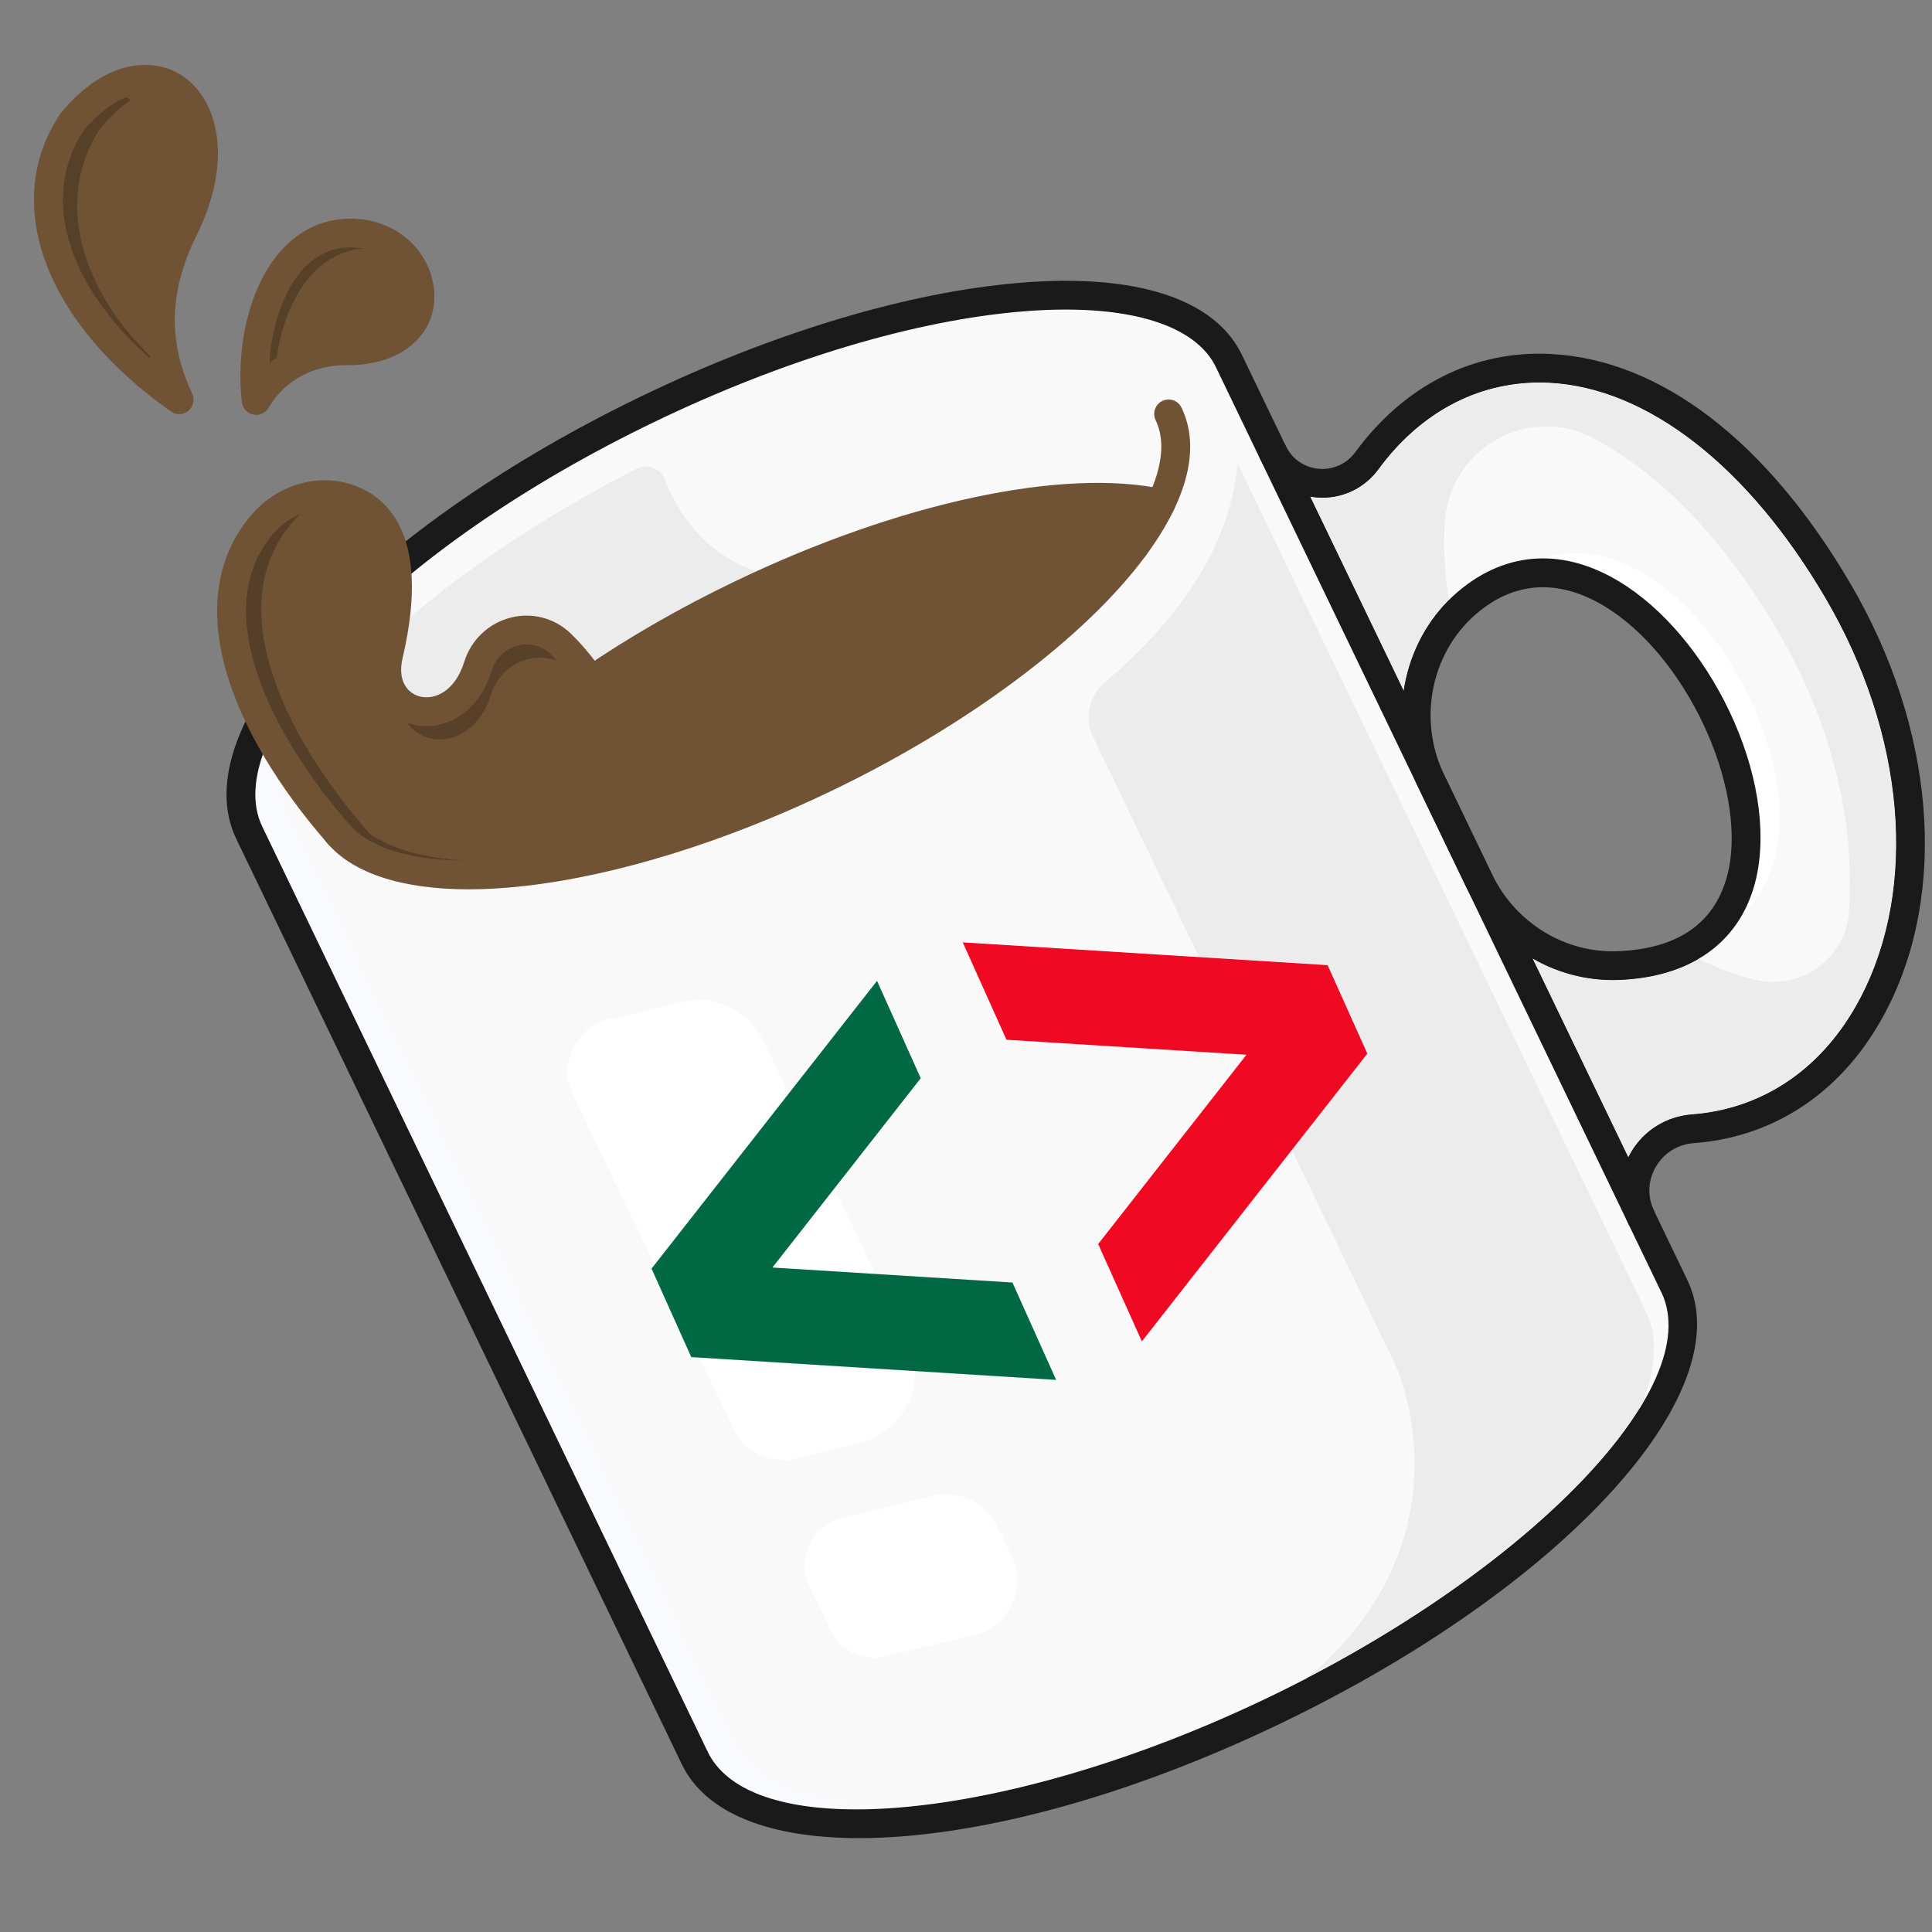 <?xml version="1.0" encoding="UTF-8" standalone="no"?>
<!-- Created with Inkscape (http://www.inkscape.org/) -->

<svg
   width="400"
   height="400"
   viewBox="0 0 105.833 105.833"
   version="1.1"
   id="svg121"
   sodipodi:docname="coffee.svg"
   inkscape:version="1.1.1 (3bf5ae0d25, 2021-09-20, custom)"
   xmlns:inkscape="http://www.inkscape.org/namespaces/inkscape"
   xmlns:sodipodi="http://sodipodi.sourceforge.net/DTD/sodipodi-0.dtd"
   xmlns="http://www.w3.org/2000/svg"
   xmlns:svg="http://www.w3.org/2000/svg">
  <rect x="0" y="0" width="105.833" height="105.833" fill="#808080" stroke="none"/>
  <sodipodi:namedview
     id="namedview123"
     pagecolor="#ffffff"
     bordercolor="#666666"
     borderopacity="1.0"
     inkscape:pageshadow="2"
     inkscape:pageopacity="0.0"
     inkscape:pagecheckerboard="0"
     inkscape:document-units="px"
     showgrid="false"
     units="px"
     inkscape:zoom="1.0494603"
     inkscape:cx="-73.847478"
     inkscape:cy="84.805491"
     inkscape:window-width="1920"
     inkscape:window-height="1011"
     inkscape:window-x="0"
     inkscape:window-y="32"
     inkscape:window-maximized="1"
     inkscape:current-layer="layer1" />
  <defs
     id="defs118" />
  <g
     inkscape:label="Layer 1"
     inkscape:groupmode="layer"
     id="layer1">
    <g
       id="g10"
       inkscape:label="ink_ext_XXXXXX"
       transform="matrix(0.045,0,0,-0.045,-34.245,147.105)">
      <path
         d="m 3064.71,2101.83 -0.05,-0.03 c -38.37,-116.47 -125.37,-198.1 -243.16,-206.91 -53.08,-3.97 -85.8,-59.69 -62.7,-107.66 l -197.6,410.4 c 31.39,-65.18 98.19,-106.99 170.44,-104 31.62,1.29 57.73,7.7 78.97,18.09 208.11,101.76 -54.99,587.23 -257.92,428.26 -8.73,-6.86 -16.65,-14.39 -23.75,-22.47 -47.21,-53.98 -57.67,-133.1 -25.63,-199.64 l -192.9,400.63 c 21.98,-45.63 84.51,-51.15 114.46,-10.31 52.07,70.85 123.62,110.35 202.59,112.63 120.75,3.59 258.78,-79.78 370.88,-270.99 92.75,-158.17 107.52,-323.14 66.37,-448"
         style="fill:#f9f9f9;fill-opacity:1;fill-rule:nonzero;stroke:none;stroke-width:0.1"
         id="path16" />
      <path
         d="m 2582.27,2159.63 166.74,-346.31 c -1.35,15.46 2.08,31.07 10.22,45.16 12.94,22.42 36.16,36.96 62.09,38.9 111.3,8.33 201.38,85.04 240.97,205.2 l 0.35,0.96 c 43.6,133.38 18.78,299.66 -66.46,445.03 -102.8,175.34 -237.22,273.81 -368.64,269.75 -78.16,-2.26 -149.42,-41.9 -200.65,-111.61 -14.65,-19.97 -38.07,-30.5 -62.66,-28.27 -15.36,1.43 -29.34,7.7 -40.26,17.67 l 162.72,-337.96 c -12.65,56.84 1.6,116.68 40.37,161 7.3,8.3 15.4,15.97 24.09,22.8 47.14,36.93 101.26,42.24 156.51,15.38 98.28,-47.79 181.42,-188.5 181.56,-307.26 0.04,-46.83 -13.36,-109.22 -77.51,-140.59 -22.3,-10.91 -49.21,-17.09 -79.96,-18.36 -58.09,-2.42 -113.26,23.63 -149.48,68.51 m 174.28,-373.49 -197.6,410.41 4.5,2.17 0.09,-0.19 c 31.45,-65.13 97.28,-105.46 168,-102.41 30.06,1.24 56.29,7.24 77.97,17.85 61.83,30.24 74.75,90.7 74.71,136.09 -0.13,115.05 -83.66,256.53 -178.75,302.77 -53.42,25.98 -105.71,20.85 -151.23,-14.81 -8.45,-6.65 -16.33,-14.1 -23.42,-22.16 -47.04,-53.78 -56.96,-131.07 -25.26,-196.9 l -4.5,-2.17 -192.86,400.55 -0.04,0.08 4.5,2.17 c 9.9,-20.55 29.35,-34.07 52.03,-36.16 22.79,-2.11 44.56,7.69 58.16,26.23 52.18,70.99 124.81,111.35 204.54,113.66 133.42,3.81 269.36,-95.26 373.11,-272.22 86.15,-146.93 111.05,-315.18 66.58,-450.05 l -0.35,-0.96 c -40.4,-121.61 -131.94,-199.23 -245.04,-207.7 -24.28,-1.81 -46.01,-15.43 -58.13,-36.41 -12.16,-21.06 -13.07,-45.72 -2.51,-67.67 l -4.5,-2.17"
         style="fill:#650000;fill-opacity:1;fill-rule:nonzero;stroke:none;stroke-width:0.1"
         id="path18" />
      <path
         d="m 2850.98,2135.49 c -1.94,-0.93 -3.83,-1.84 -5.86,-2.71 147.04,122.68 -65.57,514.93 -252.31,430.79 0.09,0.05 0.16,0.14 0.25,0.18 202.93,158.97 466.03,-326.51 257.92,-428.26"
         style="fill:#ffffff;fill-opacity:1;fill-rule:nonzero;stroke:none;stroke-width:0.1"
         id="path20" />
      <path
         d="m 2256.97,2829.51 542.26,-1126.26 c 60.87,-126.41 -156.69,-357.46 -486.01,-516.02 -18.92,-9.11 -37.79,-17.75 -56.56,-26.01 -308.28,-135.06 -592.58,-151.3 -649.95,-32.14 l -542.27,1126.26 c -38.54,80.05 34.55,202.09 177.02,321.02 82.5,68.96 188.21,136.84 309.04,195.02 298.05,143.5 585.38,178.46 682.44,90.06 l 0.02,-0.04 c 10.17,-9.26 18.24,-19.91 24.01,-31.89"
         style="fill:#f9f9f9;fill-opacity:1;fill-rule:nonzero;stroke:none;stroke-width:0.1"
         id="path22" />
      <path
         d="m 2058.39,2907.16 c -28.06,0 -58.49,-2.08 -90.98,-6.26 -125.19,-16.14 -272.86,-62.94 -415.83,-131.77 -116.68,-56.18 -223.37,-123.51 -308.52,-194.69 -147.16,-122.85 -213.09,-241.73 -176.36,-318.02 l 542.26,-1126.25 c 27.17,-56.43 108.37,-84.09 228.5,-77.85 120.22,6.22 268.73,45.71 418.2,111.19 19.96,8.79 38.44,17.29 56.48,25.97 327.53,157.71 545.02,387.69 484.84,512.69 l -542.26,1126.26 c -5.58,11.57 -13.46,22.04 -23.45,31.12 l -0.4,0.39 c -34.48,31.12 -94.25,47.22 -172.48,47.22 M 1805.54,1046.02 c -101.58,0 -174.63,27.04 -201.08,81.98 l -542.27,1126.26 c -37.78,78.48 28.63,199.6 177.67,324.01 85.45,71.45 192.5,139 309.56,195.36 143.43,69.06 291.65,116.02 417.35,132.23 124.9,16.09 220.03,0.98 267.85,-42.57 l 0.41,-0.4 c 10.28,-9.43 18.41,-20.29 24.19,-32.3 l 542.26,-1126.25 c 61.38,-127.48 -157.16,-360.47 -487.17,-519.36 -18.09,-8.71 -36.62,-17.23 -56.64,-26.05 -170.73,-74.79 -331.53,-112.91 -452.13,-112.91"
         style="fill:#650000;fill-opacity:1;fill-rule:nonzero;stroke:none;stroke-width:0.1"
         id="path24" />
      <path
         d="m 1803.19,1066.4 h -0.03 c -91.74,0 -157.87,22.85 -180.7,70.25 l -542.28,1126.29 c -11.54,23.97 -11.01,53.81 0.78,87.6 6.41,-10.98 13.36,-22.03 20.8,-33.1 0.84,-13.97 4.12,-27.14 9.99,-39.33 l 542.26,-1126.25 c 25.96,-53.92 98.43,-80.12 198.52,-80.13 15.15,0 30.94,0.61 47.29,1.8 -34.5,-4.74 -66.9,-7.13 -96.63,-7.13"
         style="fill:#f9fafe;fill-opacity:1;fill-rule:nonzero;stroke:none;stroke-width:0.1"
         id="path26" />
      <path
         d="m 2058.19,2892.16 c -16.58,0 -34.05,-0.75 -52.36,-2.26 -131.35,-10.81 -290.36,-58.49 -447.75,-134.27 -157.41,-75.78 -293.86,-170.36 -384.23,-266.3 -85.23,-90.49 -119.37,-173 -93.67,-226.39 l 542.28,-1126.29 c 22.83,-47.4 88.96,-70.25 180.7,-70.25 131.93,-0.01 316.87,47.22 502.48,136.58 314.66,151.5 533.49,377.11 477.85,492.67 l -542.28,1126.3 c -21.91,45.49 -87.46,70.21 -183.02,70.21 M 1806.76,1031.43 c -108.15,0 -186.71,29.55 -215.83,90.03 l -542.28,1126.3 c -32.81,68.14 2.6,162.46 99.72,265.57 93.24,98.98 233.35,196.23 394.53,273.84 161.16,77.59 324.54,126.46 460.06,137.62 141.16,11.65 236.97,-19.51 269.78,-87.66 l 542.29,-1126.29 c 66.07,-137.23 -151.01,-374.16 -494.2,-539.39 -191.95,-92.42 -376.84,-140.02 -514.07,-140.02"
         style="fill:#1a1a1a;fill-opacity:1;fill-rule:nonzero;stroke:none;stroke-width:0.1"
         id="path28" />
      <path
         d="m 2142,2603.45 c -170.52,-232.49 -576.92,-384.48 -816.75,-385.42 -65.73,-0.29 -118.9,10.79 -151.35,34.62 -111.97,128 -177.591,283.09 -92.13,379.78 24.57,27.81 62.45,41.23 98.22,31.26 62.44,-17.44 78.05,-89.51 54.09,-191.77 -18.34,-78.09 81.88,-99.87 108.68,-13.99 13.72,43.89 67.82,59.12 100.97,27.25 6.64,-6.41 13.62,-13.98 20.91,-22.9 3.31,-4.01 6.67,-8.33 10.11,-12.94 13.22,-17.78 31.79,-32.37 54.93,-43.31 119.45,-56.64 360.16,-14.77 612.32,197.42"
         style="fill:#705234;fill-opacity:1;fill-rule:nonzero;stroke:none;stroke-width:0.1"
         id="path30" />
      <path
         d="m 1296.34,2368.93 c -15.78,0 -30.51,7.21 -39.43,20.36 1.75,-0.65 3.52,-1.22 5.3,-1.7 5.75,-1.57 11.73,-2.37 17.82,-2.37 31.24,0 64.94,21.07 79.43,67.49 4.75,15.24 16.64,26.66 31.8,30.55 3.65,0.94 7.31,1.4 10.92,1.4 10.84,0 21.18,-4.18 29.42,-12.11 2.62,-2.52 5.27,-5.22 7.94,-8.09 -6.87,2.64 -14.04,3.9 -21.16,3.9 -25.59,0 -50.62,-16.32 -59.35,-44.22 -11.97,-38.32 -38.55,-55.2 -62.69,-55.21"
         style="fill:#594129;fill-opacity:1;fill-rule:nonzero;stroke:none;stroke-width:0.1"
         id="path32" />
      <path
         d="m 1329.44,2221.11 c -68.09,0.44 -117.68,15.63 -142.02,42.67 -0.11,0.14 -0.22,0.27 -0.34,0.4 -0.46,0.53 -0.93,1.07 -1.39,1.6 -0.26,0.3 -0.51,0.61 -0.76,0.92 -0.38,0.47 -0.78,0.92 -1.2,1.34 -96.32,111.6 -169.35,261.68 -88.83,352.82 9.1,10.3 20.25,18.05 32.26,22.86 -3.16,-2.81 -6.18,-5.83 -9.02,-9.03 -85.46,-96.7 -19.83,-251.78 92.13,-379.79 26.95,-19.82 68.27,-30.82 119.17,-33.79"
         style="fill:#563f28;fill-opacity:1;fill-rule:nonzero;stroke:none;stroke-width:0.1"
         id="path34" />
      <path
         d="m 1481.36,2441.24 c 53.73,36.71 114.58,71.91 180.7,103.75 201.67,97.09 397.61,136.29 512.24,111.25 -232.68,-268.68 -545.25,-314.21 -692.94,-215"
         style="fill:#705234;fill-opacity:1;fill-rule:nonzero;stroke:none;stroke-width:0.1"
         id="path36" />
      <path
         d="m 1331.52,2186.42 c -82.28,0 -142.87,20.02 -173.8,58.26 -6.08,7.52 -4.92,18.54 2.6,24.62 7.52,6.06 18.54,4.91 24.61,-2.6 58.6,-72.47 289.37,-65.51 574.1,71.57 161.04,77.54 298.94,180.55 368.89,275.55 42.5,57.76 56.65,108.8 39.84,143.73 -4.19,8.71 -0.53,19.17 8.18,23.36 8.72,4.2 19.16,0.53 23.35,-8.18 23.04,-47.84 8.1,-109.97 -43.18,-179.66 -73.19,-99.4 -215.95,-206.43 -381.89,-286.33 -130.24,-62.71 -263.93,-104.07 -376.45,-116.47 -23.38,-2.58 -45.51,-3.85 -66.25,-3.85"
         style="fill:#705234;fill-opacity:1;fill-rule:nonzero;stroke:none;stroke-width:0.1"
         id="path38" />
      <path
         d="m 1280.17,2420.2 c -3.01,0 -5.95,0.39 -8.73,1.15 -13.56,3.7 -27.02,18.12 -20.34,46.58 4.23,18.03 7.16,34.56 8.98,49.72 2.27,1.92 4.56,3.85 6.86,5.77 73.25,61.26 164.77,121.62 268.97,175.03 3.6,1.85 7.43,2.72 11.19,2.72 9.72,0 19,-5.8 22.9,-15.53 19.64,-49.07 58.92,-103.82 137.34,-118.88 0,0 -35.3,-12.85 -56.19,-27.08 -56.03,-27.53 -108.12,-57.44 -155.14,-88.58 -2.59,2.79 -5.01,5.68 -7.24,8.67 -11.05,14.84 -22.12,27.63 -32.9,38 -14.81,14.24 -34.04,21.86 -53.86,21.86 -6.47,0 -12.99,-0.81 -19.45,-2.47 -26.99,-6.92 -48.11,-27.11 -56.51,-54.02 -9.52,-30.47 -28.96,-42.94 -45.88,-42.94"
         style="fill:#ececec;fill-opacity:1;fill-rule:nonzero;stroke:none;stroke-width:0.1"
         id="path40" />
      <path
         d="m 1648.5,2400.45 c -13.87,0 -27.44,0.76 -40.6,2.28 -48.79,5.67 -87.99,22.7 -111.89,48.37 47.02,31.14 99.11,61.05 155.14,88.58 -5.17,-3.52 -9.46,-7.12 -12.11,-10.63 -23.08,-30.54 8.37,-93.94 128.82,-93.95 23.31,0 49.91,2.37 80.13,7.81 -70.43,-27.78 -138.22,-42.46 -199.49,-42.46"
         style="fill:#705234;fill-opacity:1;fill-rule:nonzero;stroke:none;stroke-width:0.1"
         id="path42" />
      <path
         d="m 1481.38,2423.75 c -5.59,0 -11.07,2.66 -14.46,7.62 -5.46,7.99 -3.41,18.88 4.57,24.33 55.81,38.12 117.37,73.47 182.98,105.05 200,96.3 400.61,139.44 523.56,112.58 9.44,-2.06 15.42,-11.38 13.36,-20.83 -2.06,-9.44 -11.36,-15.45 -20.83,-13.36 -113.91,24.86 -310.54,-18.26 -500.91,-109.92 -64.03,-30.83 -124.06,-65.29 -178.41,-102.42 -3.02,-2.07 -6.46,-3.05 -9.86,-3.05"
         style="fill:#705234;fill-opacity:1;fill-rule:nonzero;stroke:none;stroke-width:0.1"
         id="path44" />
      <path
         d="m 1173.92,2235.16 c -4.87,0 -9.72,2.02 -13.18,5.97 -61.49,70.29 -104.27,142.29 -123.71,208.19 -22.98,77.94 -12.04,145.27 31.63,194.71 29.66,33.56 75.19,47.9 116.01,36.5 40.77,-11.37 103.59,-54.11 66.43,-212.6 -6.68,-28.46 6.78,-42.88 20.34,-46.58 18.42,-5.02 43.4,5.89 54.61,41.79 8.4,26.91 29.52,47.1 56.51,54.02 26.26,6.74 53.67,-0.51 73.31,-19.39 10.78,-10.37 21.85,-23.16 32.9,-38 22.73,-30.5 65.03,-50.76 119.13,-57.04 147.7,-17.11 343.14,62.89 522.82,214.1 7.4,6.22 18.44,5.27 24.66,-2.12 6.23,-7.4 5.28,-18.44 -2.12,-24.66 -169.87,-142.95 -355.03,-224.55 -505.3,-224.56 -15.07,-0.01 -29.77,0.81 -44.1,2.48 -64.7,7.51 -114.2,32.02 -143.15,70.89 -9.92,13.31 -19.71,24.64 -29.11,33.69 -10.98,10.56 -25.68,14.47 -40.34,10.71 -15.16,-3.89 -27.05,-15.31 -31.8,-30.55 -17.31,-55.46 -62.04,-74.74 -97.25,-65.12 -29.84,8.15 -56.71,39.27 -45.18,88.33 13.08,55.82 25.07,152.26 -41.76,170.9 -27.99,7.81 -59.54,-2.39 -80.37,-25.96 -81.45,-92.2 -5.78,-244.7 92.18,-356.68 6.37,-7.27 5.63,-18.33 -1.64,-24.69 -3.32,-2.91 -7.43,-4.33 -11.52,-4.33"
         style="fill:#705234;fill-opacity:1;fill-rule:nonzero;stroke:none;stroke-width:0.1"
         id="path46" />
      <path
         d="m 1072.83,2781.44 c -10.67,89.73 27.82,212.43 124.68,203.41 34.78,-3.24 65.06,-26.92 72.92,-60.96 10.49,-45.47 -23.78,-82.67 -87.93,-81.93 -42.57,0.49 -83.24,-19.65 -106.44,-55.35 -1.09,-1.67 -2.17,-3.4 -3.23,-5.17"
         style="fill:#705234;fill-opacity:1;fill-rule:nonzero;stroke:none;stroke-width:0.1"
         id="path48" />
      <path
         d="m 1072.95,2781.65 c 0.43,0.71 0.86,1.41 1.29,2.11 0,-0.01 0,-0.01 0.01,-0.02 -0.44,-0.69 -0.87,-1.39 -1.3,-2.09 m -1.23,11.57 c -0.02,0.28 -0.04,0.55 -0.06,0.83 0,0 0,0.01 0.01,0.02 0.01,-0.28 0.03,-0.57 0.05,-0.85"
         style="fill:#7694b2;fill-opacity:1;fill-rule:nonzero;stroke:none;stroke-width:0.1"
         id="path50" />
      <path
         d="m 1072.84,2781.46 c -0.47,3.88 -0.81,7.81 -1.12,11.76 -0.02,0.28 -0.04,0.57 -0.05,0.85 0.41,1.63 0.87,3.25 1.35,4.86 0.26,-5.14 0.67,-10.21 1.22,-15.17 -0.43,-0.7 -0.86,-1.4 -1.29,-2.11 -0.04,-0.06 -0.07,-0.13 -0.11,-0.19 m 22.1,27.53 c 0.72,12.16 2.25,24.4 4.61,36.42 12.33,13.55 27.68,24.5 45.01,31.9 48.26,20.59 67.98,56.35 58.26,89.16 2.64,0.21 5.34,0.32 8.08,0.32 3.25,0 6.57,-0.15 9.95,-0.47 11.71,-1.07 22.92,-4.48 32.92,-9.84 7.95,-9.17 13.79,-20.2 16.65,-32.61 10.4,-45 -23.1,-81.91 -86.07,-81.91 -0.62,0 -1.23,0 -1.86,0.01 -0.49,0.01 -0.99,0.01 -1.48,0.01 -32.11,0 -63.05,-11.73 -86.07,-32.99"
         style="fill:#705234;fill-opacity:1;fill-rule:nonzero;stroke:none;stroke-width:0.1"
         id="path52" />
      <path
         d="m 1074.42,2782.22 c -0.06,0.51 -0.12,1.02 -0.17,1.52 0.53,0.86 1.07,1.72 1.61,2.56 0.07,0.1 0.13,0.21 0.2,0.31 5.41,8.32 11.77,15.8 18.88,22.37 -0.02,-0.27 -0.03,-0.54 -0.05,-0.81 -6.46,-6.16 -12.27,-13.12 -17.24,-20.78 -1.07,-1.69 -2.17,-3.44 -3.23,-5.17 m 183.51,171.88 c -1.36,0.83 -2.74,1.62 -4.14,2.37 -13.87,16 -34.17,26.32 -56.28,28.38 -3.4,0.32 -6.71,0.47 -9.96,0.47 -14.09,0 -26.85,-2.91 -38.3,-8.15 11.85,5.71 25.13,8.89 39.88,8.89 3.25,0 6.56,-0.15 9.96,-0.47 23.54,-2.21 45.01,-13.73 58.84,-31.49"
         style="fill:#c6ecff;fill-opacity:1;fill-rule:nonzero;stroke:none;stroke-width:0.1"
         id="path54" />
      <path
         d="m 1075.86,2786.3 c 0.07,0.11 0.14,0.22 0.21,0.32 5.4,8.33 11.76,15.8 18.87,22.37 v -0.01 c -7.11,-6.57 -13.47,-14.05 -18.88,-22.37 -0.07,-0.1 -0.13,-0.21 -0.2,-0.31 m -2.84,12.63 c -3.47,69.37 20.68,151.5 76.23,178.24 11.45,5.24 24.21,8.15 38.3,8.15 3.25,0 6.56,-0.15 9.96,-0.47 22.11,-2.06 42.41,-12.38 56.28,-28.38 -0.01,0 -0.01,0 -0.02,0.01 -13.86,15.99 -34.15,26.3 -56.26,28.35 -1.23,0.13 -2.44,0.21 -3.69,0.28 4.11,-6.02 7.11,-12.27 9,-18.64 -57.62,-4.72 -91.23,-59.8 -103.27,-121.06 -12.09,-13.3 -21.27,-29.09 -26.53,-46.48"
         style="fill:#574028;fill-opacity:1;fill-rule:nonzero;stroke:none;stroke-width:0.1"
         id="path56" />
      <path
         d="m 1074.25,2783.74 c -0.01,0.01 -0.01,0.01 -0.01,0.02 0.54,0.85 1.08,1.7 1.62,2.54 -0.54,-0.84 -1.08,-1.7 -1.61,-2.56"
         style="fill:#c3d0dd;fill-opacity:1;fill-rule:nonzero;stroke:none;stroke-width:0.1"
         id="path58" />
      <path
         d="m 1075.74,2791.26 c -0.55,4.96 -0.96,10.03 -1.22,15.17 5.26,17.39 14.44,33.18 26.53,46.48 -2.36,-12.02 -3.89,-24.26 -4.61,-36.42 -7.11,-6.57 -13.47,-14.04 -18.87,-22.37 -0.07,-0.1 -0.14,-0.21 -0.21,-0.32 -0.54,-0.84 -1.08,-1.69 -1.62,-2.54 m 179.53,172.72 c -10,5.36 -21.21,8.77 -32.92,9.84 -3.38,0.32 -6.7,0.47 -9.95,0.47 -2.74,0 -5.44,-0.11 -8.08,-0.32 -1.89,6.37 -4.89,12.62 -9,18.64 1.25,-0.07 2.46,-0.15 3.69,-0.28 22.11,-2.05 42.4,-12.36 56.26,-28.35"
         style="fill:#574028;fill-opacity:1;fill-rule:nonzero;stroke:none;stroke-width:0.1"
         id="path60" />
      <path
         d="m 979.136,2782.41 c -145.792,102.62 -196.393,239.33 -130.322,338.1 97.566,117.99 213.846,19.77 132.696,-136.53 -28.928,-62.03 -36.973,-127.89 -2.374,-201.57"
         style="fill:#705234;fill-opacity:1;fill-rule:nonzero;stroke:none;stroke-width:0.1"
         id="path62" />
      <path
         d="m 979.149,2782.41 v 0 c -0.056,0.12 -0.112,0.24 -0.167,0.36 0.054,-0.12 0.112,-0.24 0.167,-0.36 m -0.255,0.55 c -0.027,0.06 -0.054,0.11 -0.082,0.17 0.027,-0.05 0.055,-0.11 0.082,-0.17 m -11.366,28.49 h -0.002 c -0.6,1.82 -1.174,3.64 -1.723,5.45 0.549,-1.81 1.125,-3.63 1.725,-5.45 m 40.922,281.64 c 0,0.01 0,0 0,0.01 0,0 0,-0.01 0,-0.01 m 0,0.03 c -3.41,46.57 -30.02,76.55 -65.283,79.29 35.266,-2.71 61.883,-32.71 65.283,-79.29"
         style="fill:#7694b2;fill-opacity:1;fill-rule:nonzero;stroke:none;stroke-width:0.1"
         id="path64" />
      <path
         d="m 967.526,2811.45 c -17.733,15.68 -33.449,31.88 -47.108,48.41 -5.722,39.95 0.594,78.81 14.315,117.04 33.204,81.34 18.794,143.84 -14.738,170.33 16.682,11.3 33.133,17 48.319,17.87 -9.137,4.9 -19.437,7.51 -30.487,7.51 -4.882,0 -9.91,-0.51 -15.046,-1.55 5.149,1.05 10.193,1.56 15.088,1.56 1.786,0 3.552,-0.07 5.298,-0.21 35.263,-2.74 61.873,-32.72 65.283,-79.29 0,0 0,-0.01 0,-0.02 0,-0.01 0,0 0,-0.01 2.21,-30.33 -5.44,-67.68 -26.962,-109.11 -24.317,-52.19 -33.889,-107.1 -15.685,-167.08 0.549,-1.81 1.123,-3.63 1.723,-5.45 m -33.794,6.66 c -1.412,1.24 -2.812,2.48 -4.199,3.73 -10e-4,0.01 -0.003,0.01 -0.004,0.01 1.384,-1.24 2.794,-2.5 4.203,-3.74"
         style="fill:#705234;fill-opacity:1;fill-rule:nonzero;stroke:none;stroke-width:0.1"
         id="path66" />
      <path
         d="m 979.149,2782.41 c -0.009,0.01 -0.013,0.01 -0.021,0.02 h -0.001 c 0.008,-0.01 0.014,-0.01 0.022,-0.02 v 0 m -0.167,0.36 c -0.03,0.06 -0.058,0.12 -0.088,0.19 0.029,-0.06 0.059,-0.13 0.088,-0.19 m -0.17,0.36 c -4.467,9.57 -8.21,19.01 -11.284,28.32 0.013,-0.01 0.032,-0.03 0.045,-0.04 3.069,-9.29 6.774,-18.71 11.239,-28.28"
         style="fill:#c6ecff;fill-opacity:1;fill-rule:nonzero;stroke:none;stroke-width:0.1"
         id="path68" />
      <path
         d="m 979.128,2782.43 c -16.337,11.5 -31.48,23.42 -45.396,35.68 13.926,-12.24 29.069,-24.15 45.395,-35.68 h 0.001 m -49.599,39.42 c -106.906,96.36 -138.638,212.09 -80.696,298.65 24.613,29.77 50.428,45.77 73.948,50.56 -9.43,-1.93 -19.235,-5.66 -29.173,-11.36 9.602,-2.03 18.522,-6.26 26.387,-12.47 -12.207,-8.27 -24.539,-19.54 -36.587,-34.11 -49.021,-73.33 -33.77,-167.59 37.01,-253.26 1.799,-12.56 4.788,-25.22 9.111,-38.01"
         style="fill:#574028;fill-opacity:1;fill-rule:nonzero;stroke:none;stroke-width:0.1"
         id="path70" />
      <path
         d="m 979.149,2782.41 c -0.008,0.01 -0.014,0.01 -0.022,0.02 -4.607,9.81 -8.456,19.48 -11.601,29.02 h 0.002 c 3.074,-9.31 6.817,-18.75 11.284,-28.32 0.028,-0.06 0.055,-0.11 0.082,-0.17 0.03,-0.07 0.058,-0.13 0.088,-0.19 0.055,-0.12 0.111,-0.24 0.167,-0.36"
         style="fill:#c3d0dd;fill-opacity:1;fill-rule:nonzero;stroke:none;stroke-width:0.1"
         id="path72" />
      <path
         d="m 973.127,2789.93 c -16.326,11.53 -31.469,23.44 -45.395,35.68 -1.409,1.24 -2.819,2.5 -4.203,3.74 -4.323,12.79 -7.312,25.45 -9.111,38.01 13.659,-16.53 29.375,-32.73 47.108,-48.41 3.145,-9.54 6.994,-19.21 11.601,-29.02 m -59.132,364.8 c -7.865,6.21 -16.785,10.44 -26.387,12.47 9.938,5.7 19.743,9.43 29.173,11.36 5.136,1.04 10.164,1.55 15.046,1.55 11.05,0 21.35,-2.61 30.487,-7.51 -15.186,-0.87 -31.637,-6.57 -48.319,-17.87"
         style="fill:#574028;fill-opacity:1;fill-rule:nonzero;stroke:none;stroke-width:0.1"
         id="path74" />
      <path
         d="m 1187.67,2967.81 c -21.25,0 -39.85,-8.03 -55.37,-23.96 -24.56,-25.19 -40.46,-69.7 -43.3,-116.75 25.11,20.71 57.4,32.37 91.94,32.37 0.59,0 1.17,-0.01 1.76,-0.01 28.84,-0.51 51.13,7.71 63.14,22.62 8.28,10.28 10.88,23.38 7.54,37.88 -5.95,25.74 -29.05,44.82 -57.49,47.46 -2.78,0.26 -5.52,0.39 -8.22,0.39 z m -114.84,-203.87 c -1.22,0 -2.45,0.13 -3.67,0.39 -7.32,1.57 -12.82,7.62 -13.71,15.05 -7.16,60.24 6.07,142.01 51.78,188.9 24.88,25.53 56.71,37.24 91.9,34 43.5,-4.06 79,-33.97 88.35,-74.45 5.76,-24.98 0.66,-49.02 -14.38,-67.7 -18.55,-23.05 -50.01,-35.68 -88.72,-35.68 -1.15,0 -2.3,0.02 -3.44,0.02 -37.23,0 -70.87,-17.65 -90.21,-47.4 -0.97,-1.5 -1.94,-3.04 -2.9,-4.64 -3.2,-5.34 -8.95,-8.49 -15,-8.49"
         style="fill:#705234;fill-opacity:1;fill-rule:nonzero;stroke:none;stroke-width:0.1"
         id="path76" />
      <path
         d="m 862.873,3110.05 c -53.281,-80.6 -20.503,-187.63 80.894,-277.5 -10.835,51.88 -3.545,104.3 21.885,158.82 0.102,0.23 0.215,0.45 0.327,0.67 39.051,75.22 28.418,135.15 -2.271,155.47 -27.251,18.05 -66.782,3.35 -100.835,-37.46 z m 116.265,-345.14 c -3.516,0 -7.041,1.05 -10.073,3.19 -153.33,107.93 -207.5,253.46 -134.795,362.14 0.327,0.49 0.683,0.97 1.059,1.42 56.333,68.14 114.766,66.85 147.706,45.03 42.325,-28.03 64.785,-102.69 14.184,-200.44 -30.474,-65.53 -31.186,-124.77 -2.241,-186.4 3.374,-7.19 1.489,-15.74 -4.59,-20.84 -3.242,-2.72 -7.241,-4.1 -11.25,-4.1"
         style="fill:#705234;fill-opacity:1;fill-rule:nonzero;stroke:none;stroke-width:0.1"
         id="path78" />
      <path
         d="m 2758.83,1769.73 c -6.51,0 -12.76,3.65 -15.78,9.91 -13.28,27.58 -12.08,59.85 3.2,86.32 15.43,26.72 43.08,44.05 73.97,46.37 88.05,6.61 161.02,56.94 205.46,141.74 70.77,135.02 54.52,321.59 -42.42,486.91 -94.06,160.43 -216.58,255.98 -336.12,262.15 -81.24,4.09 -155.18,-33.21 -208.14,-105.32 -17.81,-24.24 -46.29,-37.06 -76.17,-34.3 -29.72,2.76 -55.2,20.47 -68.15,47.39 -4.2,8.71 -0.54,19.17 8.17,23.36 8.7,4.21 19.17,0.53 23.36,-8.17 7.58,-15.76 22.48,-26.12 39.85,-27.73 17.49,-1.6 34.25,5.92 44.73,20.17 60.16,81.92 144.86,124.4 238.15,119.55 133.46,-6.89 262.91,-106.11 364.51,-279.39 103,-175.66 119.56,-375.24 43.23,-520.87 -50.26,-95.88 -133.3,-152.85 -233.85,-160.39 -19.63,-1.48 -36.49,-12.03 -46.27,-28.97 -9.63,-16.69 -10.35,-36.24 -1.97,-53.63 4.19,-8.71 0.53,-19.17 -8.18,-23.36 -2.44,-1.18 -5.03,-1.74 -7.58,-1.74"
         style="fill:#1a1a1a;fill-opacity:1;fill-rule:nonzero;stroke:none;stroke-width:0.1"
         id="path80" />
      <path
         d="m 2639.22,2554.15 c -24.07,0 -49.82,-7.61 -75.74,-27.92 -59.35,-46.5 -78.01,-130.92 -44.39,-200.74 l 57.9,-120.27 c 28.82,-59.85 89.25,-96.88 153.94,-94.11 71.65,2.96 116.07,33.18 132.02,89.81 27.58,97.94 -42,258.83 -140.47,324.82 -22.38,14.99 -51.33,28.41 -83.26,28.41 m 92.43,-460.53 h 0.05 -0.05 m -7.31,-17.65 c -75.6,-0.01 -145.19,44.09 -178.88,114.06 l -57.9,120.27 c -40.71,84.53 -17.86,186.92 54.34,243.48 59.93,46.96 130.98,47.33 200.06,1.03 52.26,-35.01 99.66,-94.92 130.06,-164.38 31.19,-71.25 40.17,-143.79 24.62,-199 -19.94,-70.79 -78.28,-111.74 -164.27,-115.3 -2.68,-0.11 -5.37,-0.16 -8.03,-0.16"
         style="fill:#1a1a1a;fill-opacity:1;fill-rule:nonzero;stroke:none;stroke-width:0.1"
         id="path82" />
      <path
         d="m 1713.6,1491.69 c -24.76,0 -48.01,14.07 -59.13,37.18 l -195.94,406.95 c -18.15,37.71 3.14,82.55 43.83,92.31 l 87.65,21.04 c 6.9,1.65 13.84,2.45 20.7,2.45 33.42,0 64.8,-18.99 79.81,-50.18 l 175.56,-364.61 c 24.5,-50.9 -4.23,-111.42 -59.16,-124.6 l -77.98,-18.72 c -5.12,-1.23 -10.26,-1.82 -15.34,-1.82"
         style="fill:#ffffff;fill-opacity:1;fill-rule:nonzero;stroke:none;stroke-width:0.1"
         id="path84" />
      <path
         d="m 1825.2,1251.27 c -22.26,0 -43.17,12.65 -53.17,33.43 l -25.68,53.34 c -16.33,33.91 2.81,74.23 39.41,83.02 l 111.95,26.87 c 5.28,1.27 10.59,1.88 15.84,1.88 25.57,0 49.58,-14.53 61.06,-38.39 l 17.91,-37.19 c 18.75,-38.94 -3.24,-85.24 -45.26,-95.33 L 1839,1252.91 c -4.6,-1.1 -9.23,-1.64 -13.8,-1.64"
         style="fill:#ffffff;fill-opacity:1;fill-rule:nonzero;stroke:none;stroke-width:0.1"
         id="path86" />
      <path
         d="m 1348.55,2221.36 c 179.91,27.31 253.86,78.35 202.66,157.47 16.17,-5.03 33.76,-8.67 52.65,-10.86 14.28,-1.66 28.94,-2.49 43.96,-2.48 0.05,0 0.1,0 0.14,0 95.19,0 204.37,32.75 314.8,93.08 -60.05,-43.33 -129.43,-84.53 -203.73,-120.3 -161.32,-77.67 -305.3,-113.57 -410.48,-116.91"
         style="fill:#705234;fill-opacity:1;fill-rule:nonzero;stroke:none;stroke-width:0.1"
         id="path88" />
      <path
         d="m 1325.25,2218.03 c 7.95,1.07 15.72,2.18 23.3,3.33 105.18,3.34 249.16,39.24 410.48,116.91 74.3,35.77 143.68,76.97 203.73,120.3 40.11,21.92 80.4,47.49 120.24,76.44 -192.56,-193.44 -542.33,-316.14 -757.75,-316.98"
         style="fill:#705234;fill-opacity:1;fill-rule:nonzero;stroke:none;stroke-width:0.1"
         id="path90" />
      <path
         d="m 1647.82,2365.49 c -15.02,-0.01 -29.68,0.82 -43.96,2.48 -18.89,2.19 -36.48,5.83 -52.65,10.86 -5.65,8.72 -12.81,17.78 -21.53,27.2 31.33,-14.86 71.04,-22.94 117.09,-22.94 129.47,-0.01 309.22,63.83 495.23,220.36 -17.36,-23.66 -37.18,-46.51 -59,-68.44 -39.84,-28.95 -80.13,-54.52 -120.24,-76.44 -110.43,-60.33 -219.61,-93.08 -314.8,-93.08 -0.04,0 -0.09,0 -0.14,0"
         style="fill:#705234;fill-opacity:1;fill-rule:nonzero;stroke:none;stroke-width:0.1"
         id="path92" />
      <path
         d="m 2603.45,1891.971 c 12.739,-24.378 -18.014,-62.359 -68.699,-84.833 -50.685,-22.474 -102.101,-20.935 -114.841,3.443 -12.739,24.378 18.013,62.359 68.699,84.833 50.673,22.474 102.089,20.935 114.841,-3.443"
         style="fill:#ececec;fill-opacity:1;fill-rule:nonzero;stroke:none;stroke-width:0.119"
         id="path100" />
      <path
         d="m 2353.25,1226.83 c 203.39,172.48 106.75,379.96 106.75,379.96 l -169.98,353.03 c 37.98,33.91 53.83,88.55 40.75,146.76 -2.3,10.21 -11.36,17.13 -21.4,17.13 -1.59,0 -3.2,-0.17 -4.82,-0.53 -11.82,-2.67 -19.25,-14.4 -16.59,-26.23 9.51,-42.31 -0.89,-74.12 -18.23,-94.99 l -178.09,369.88 c -11.02,22.89 -5.03,50.27 14.38,66.67 116.49,98.41 154.93,192.2 161.52,266.35 l 496.69,-1031.61 c 15.85,-32.91 12.82,-72.92 -6.15,-116.89 -64.16,-104.97 -213.83,-229.98 -404.83,-329.53 m 194.27,682.69 c -16.27,0 -35.79,-4.61 -55.16,-13.94 -40.94,-19.71 -65.78,-53.02 -55.49,-74.4 5.42,-11.26 19.5,-16.96 37.6,-16.96 16.27,0 35.78,4.61 55.16,13.94 40.94,19.71 65.78,53.02 55.49,74.4 -5.42,11.26 -19.5,16.96 -37.6,16.96"
         style="fill:#ececec;fill-opacity:1;fill-rule:nonzero;stroke:none;stroke-width:0.1"
         id="path104" />
      <path
         d="m 2296.14,1179.2 c 14.9,11.27 28.45,22.74 40.71,34.32 5.67,4.41 11.14,8.85 16.4,13.31 191,99.55 340.67,224.56 404.83,329.53 -24.07,-55.82 -73.81,-118.03 -143.2,-180.23 -81.39,-66.83 -184.43,-132.46 -301.65,-188.9 -5.71,-2.74 -11.4,-5.37 -17.09,-8.03"
         style="fill:#1a1a1a;fill-opacity:1;fill-rule:nonzero;stroke:none;stroke-width:0.1"
         id="path106" />
      <path
         d="m 2982.42,1963.28 -1.71,1.82 v 0 c 10.68,10.08 20.62,21.14 29.87,33.03 0.01,0 0.01,0 0.01,0 l 1.97,-1.53 c -9.16,-11.88 -19.3,-23.09 -30.14,-33.32"
         style="fill:#1a1a1a;fill-opacity:1;fill-rule:nonzero;stroke:none;stroke-width:0.1"
         id="path112" />
      <path
         d="m 2743.15,1860.12 -116.6,242.17 c 29.37,-16.96 62.94,-26.32 97.79,-26.32 2.66,0 5.35,0.05 8.03,0.16 37.8,1.57 70.25,10.35 96.45,25.73 23.01,-11.65 46.45,-20.44 70.01,-25.83 6.99,-1.6 13.96,-2.37 20.82,-2.37 46.94,0 88.43,35.83 92.01,84.78 7.7,105.37 -18.25,225.96 -86.77,342.82 -68.35,116.59 -146.34,193.09 -224.19,234.24 -18.74,9.9 -38.4,14.46 -57.56,14.46 -61.35,0 -117.69,-46.71 -123.13,-114.35 -2.48,-30.96 -0.65,-63.57 4.9,-96.86 -30.16,-30.1 -49.06,-69.24 -55.2,-110.7 l -113.82,236.39 c 2.28,-0.4 4.6,-0.71 6.94,-0.93 2.69,-0.25 5.35,-0.37 8.01,-0.37 26.9,0 51.95,12.61 68.16,34.67 50.33,68.54 119.61,105.62 196.1,105.62 3.99,0 8.01,-0.1 12.04,-0.3 119.54,-6.17 242.06,-101.72 336.12,-262.15 96.94,-165.32 113.19,-351.89 42.42,-486.91 -44.44,-84.8 -117.41,-135.13 -205.46,-141.74 -30.89,-2.32 -58.54,-19.65 -73.97,-46.37 -1.11,-1.92 -2.14,-3.86 -3.1,-5.84"
         style="fill:#ececec;fill-opacity:1;fill-rule:nonzero;stroke:none;stroke-width:0.1"
         id="path114" />
      <path
         d="m 2735.31,1836.01 -138.19,287.02 c 9.2,-7.81 19.05,-14.75 29.43,-20.74 l 116.6,-242.17 c -3.74,-7.71 -6.36,-15.83 -7.84,-24.11 m -267.7,556.02 -134.82,279.99 c 7.19,-3.58 14.95,-6.15 23.1,-7.58 l 113.82,-236.39 c -1.76,-11.87 -2.47,-23.93 -2.1,-36.02"
         style="fill:#1a1a1a;fill-opacity:1;fill-rule:nonzero;stroke:none;stroke-width:0.1"
         id="path116" />
      <path
         d="m 2758.8,1787.23 -23.49,48.78 c 1.48,8.28 4.1,16.4 7.84,24.11 0.96,1.98 1.99,3.92 3.1,5.84 15.43,26.72 43.08,44.05 73.97,46.37 88.05,6.61 161.02,56.94 205.46,141.74 70.77,135.02 54.52,321.59 -42.42,486.91 -94.06,160.43 -216.58,255.98 -336.12,262.15 -4.03,0.2 -8.05,0.3 -12.04,0.3 -76.49,0 -145.77,-37.08 -196.1,-105.62 -16.21,-22.06 -41.26,-34.67 -68.16,-34.67 -2.66,0 -5.32,0.12 -8.01,0.37 -2.34,0.22 -4.66,0.53 -6.94,0.93 -8.15,1.43 -15.91,4 -23.1,7.58 l -22.38,46.48 c 11.99,-24.89 36.06,-37.85 60.32,-37.85 20.2,0 40.53,8.98 54.14,27.54 12.03,16.39 25.11,31.06 39.05,43.94 0.14,0.17 0.26,0.28 0.39,0.35 2.02,1.91 4.08,3.74 6.17,5.52 0.47,0.51 0.97,0.97 1.51,1.34 2.41,2.05 4.81,4.09 7.25,6.04 2.35,1.91 4.8,3.76 7.2,5.58 0.2,0.15 0.45,0.33 0.7,0.5 2.64,2 5.38,3.92 8.09,5.78 2.57,1.8 5.22,3.57 7.86,5.23 0.25,0.18 0.5,0.35 0.81,0.5 2.12,1.36 4.22,2.64 6.39,3.91 0.9,0.55 1.85,1.11 2.77,1.61 1.6,0.94 3.18,1.81 4.83,2.66 33.75,18.42 70.78,28.53 109.57,29.67 2.49,0.08 4.98,0.11 7.48,0.11 118.94,0 253.61,-83.83 363.4,-271.1 92.75,-158.17 107.52,-323.14 66.37,-448 l -0.05,-0.03 c -0.86,-2.58 -1.73,-5.16 -2.66,-7.72 -12.59,-35.86 -29.98,-68.2 -51.41,-95.95 l -1.98,1.53 c -9.33,-11.98 -19.29,-22.99 -29.62,-32.74 l 1.72,-1.82 c -20.71,-19.57 -44.12,-35.61 -69.99,-47.46 -1.47,-0.65 -2.93,-1.3 -4.39,-1.95 -26,-11.35 -54.4,-18.53 -84.83,-20.8 -53.08,-3.97 -85.8,-59.69 -62.7,-107.66"
         style="fill:#1a1a1a;fill-opacity:1;fill-rule:nonzero;stroke:none;stroke-width:0.1"
         id="path118" />
      <path
         d="m 2724.34,2075.97 c -34.85,0 -68.42,9.36 -97.79,26.32 -10.38,5.99 -20.23,12.93 -29.43,20.74 l -35.92,74.6 c 30.33,-62.99 93.73,-104.15 163.17,-104.15 2.42,0 4.84,0.05 7.27,0.15 31.62,1.29 57.73,7.7 78.97,18.09 6.04,-3.48 12.11,-6.77 18.21,-9.86 -26.2,-15.38 -58.65,-24.16 -96.45,-25.73 -2.68,-0.11 -5.37,-0.16 -8.03,-0.16 m 7.31,17.65 h 0.05 -0.05 m -228.34,224.25 -35.7,74.16 c -0.37,12.09 0.34,24.15 2.1,36.02 6.14,41.46 25.04,80.6 55.2,110.7 1.18,-7.05 2.53,-14.14 4.03,-21.24 -47.21,-53.98 -57.67,-133.1 -25.63,-199.64"
         style="fill:#1a1a1a;fill-opacity:1;fill-rule:nonzero;stroke:none;stroke-width:0.1"
         id="path120" />
      <path
         d="m 2980.71,1965.1 -1.72,1.82 c 10.33,9.75 20.29,20.76 29.62,32.74 l 1.98,-1.53 c 0,0 0,0 -0.01,0 -9.25,-11.89 -19.19,-22.95 -29.87,-33.03 v 0"
         style="fill:#1a1a1a;fill-opacity:1;fill-rule:nonzero;stroke:none;stroke-width:0.1"
         id="path122" />
      <g
         id="g295-3"
         transform="matrix(2.27,0,0,2.27,121.664,1418.855)"
         style="fill:#000000" />
      <rect
         style="fill:#ececec;fill-opacity:1;stroke-width:0.75"
         id="rect4074"
         width="98.558"
         height="118.164"
         x="2275.44"
         y="-2150.933"
         transform="scale(1,-1)" />
      <g
         id="g3730"
         transform="matrix(4.81,2.159,-2.159,4.81,596.553,-8493.489)">
        <g
           id="g2684"
           transform="matrix(1.303,0,0,1.303,760.714,1338.149)">
          <g
             id="g101"
             transform="translate(283.746,272.913)">
            <path
               d="m 0,0 -32.826,17.271 -24.503,12.89 V 11.249 l 37.712,-19.84 -37.712,-19.841 V -47.344 L -32.826,-34.453 0,-17.182 Z"
               style="fill:#f00922;fill-opacity:1;fill-rule:evenodd;stroke:none"
               id="path103" />
          </g>
          <path
             d="m 209.766,284.162 v 18.912 l -24.503,-12.89 -32.828,-17.271 v -17.182 l 32.828,-17.271 24.503,-12.891 v 18.912 l -37.713,19.841 z"
             style="fill:#006843;fill-opacity:1;fill-rule:evenodd;stroke:none"
             id="path107" />
        </g>
      </g>
    </g>
  </g>
</svg>
